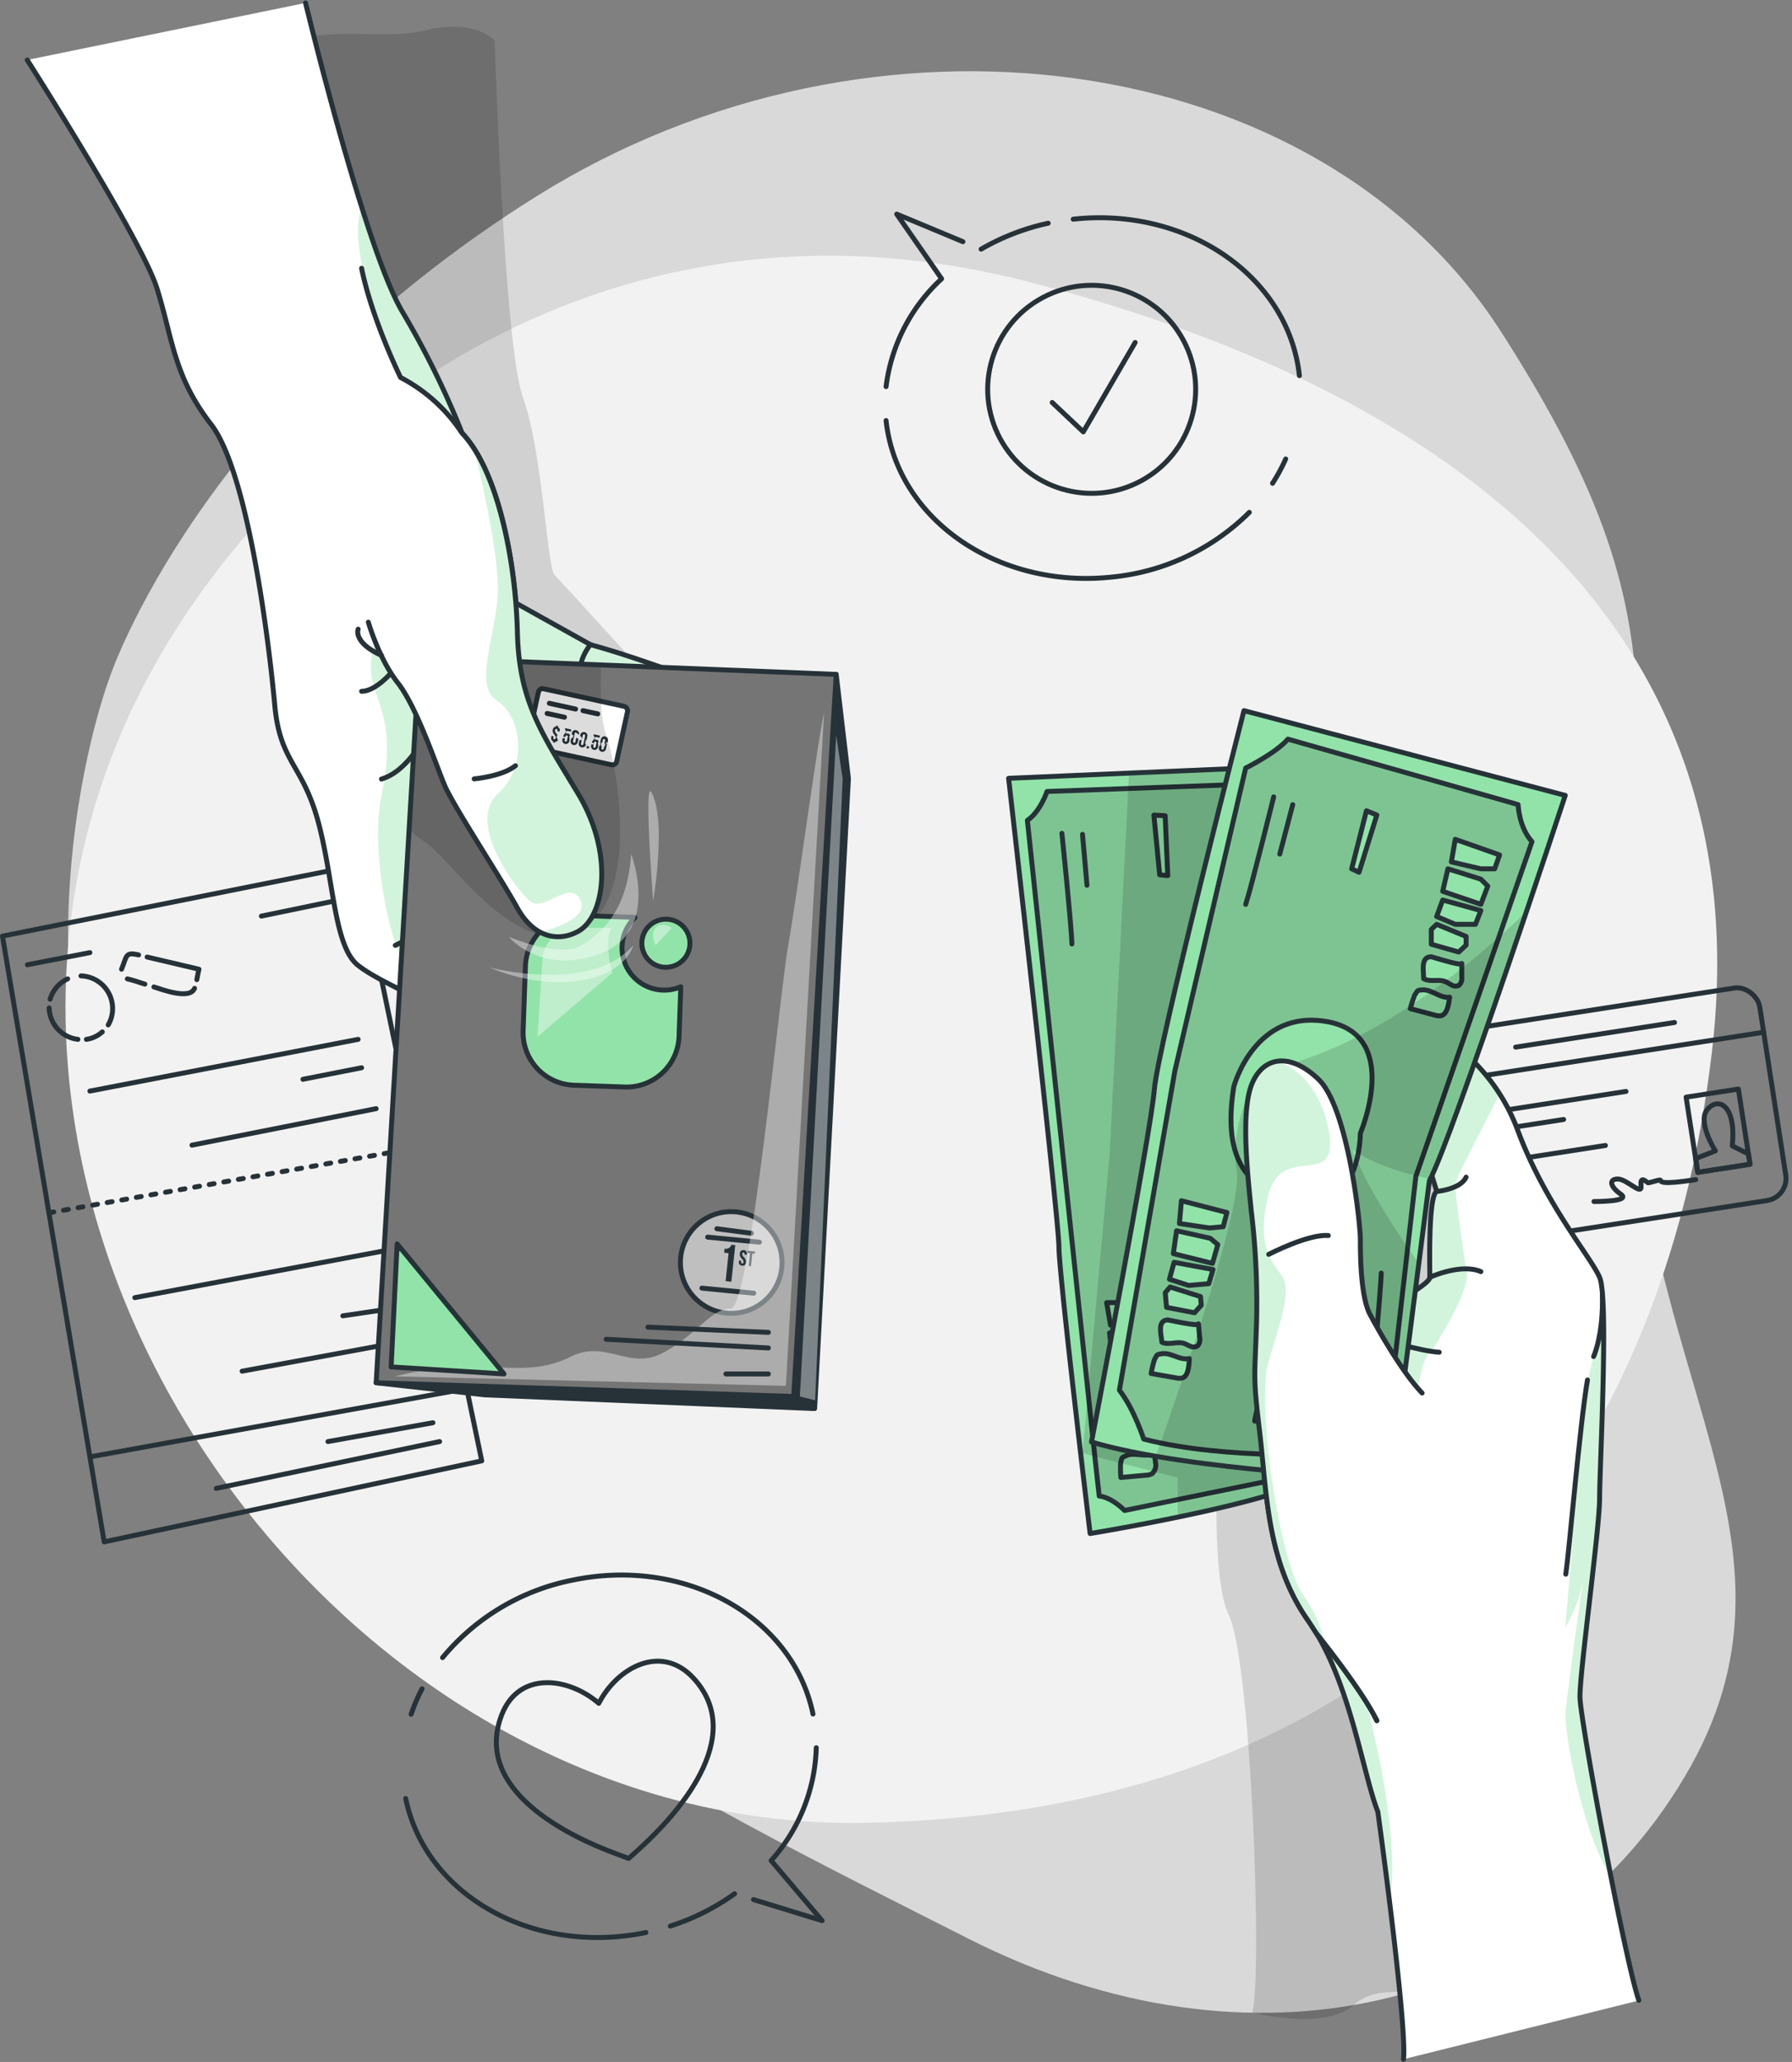 <svg xmlns="http://www.w3.org/2000/svg" xmlns:xlink="http://www.w3.org/1999/xlink" width="363.224" height="417.848" viewBox="0 0 363.224 417.848">
  <rect x="0" y="0" width="363.224" height="417.848" fill="#808080" stroke="none"/>
  <defs>
    <clipPath id="clip-path">
      <path id="Path_20363" data-name="Path 20363" d="M335.781,330.452a2.06,2.06,0,0,1-.435.737c-3.144,2.975-16.564,6.279-28.093,8.66-9.548,1.981-17.763,3.322-17.763,3.322s-6.324-52.553-6.324-58.077-10.2-94.963-10.2-94.963l24.442-1.057,32.427-1.4s.2,2.389.524,6.564C332.5,220.825,339.858,319.963,335.781,330.452Z" transform="translate(-272.97 -187.67)" fill="#92e3a9" stroke="#263238" stroke-linecap="round" stroke-linejoin="round" stroke-width="1"/>
    </clipPath>
    <clipPath id="clip-path-2">
      <path id="Path_20398" data-name="Path 20398" d="M322.788,175l65.121,17.177s-22.888,69.464-27.533,78.079l-7.763,60.555s-41.6-1.83-60.733-7.612c0,0,12.1-63.06,12.745-71.471S322.788,175,322.788,175Z" transform="translate(-291.88 -175)" fill="#92e3a9" stroke="#263238" stroke-linecap="round" stroke-linejoin="round" stroke-width="1"/>
    </clipPath>
    <clipPath id="clip-path-3">
      <path id="Path_20436" data-name="Path 20436" d="M221.879,166.3l-8.615,146.326-84.634-2.78,6.679-112.122,2.078-34.816,36.877,1.483Z" transform="translate(-128.63 -162.91)" fill="#757575" stroke="#263238" stroke-linecap="round" stroke-linejoin="round" stroke-width="1"/>
    </clipPath>
  </defs>
  <g id="Cash" transform="translate(-42.85 -12.936)">
    <g id="freepik--background-simple--inject-99" transform="translate(56.124 27.374)">
      <path id="Path_20324" data-name="Path 20324" d="M66.855,151.66S42.092,215.608,76.891,280s106.474,98.409,163.84,127.5,116.936,14.921,145.242-32.72S375.457,293.128,375.4,225.192s10.17-85.921-26.645-143.315S221.7,11.774,153.451,54.344,66.855,151.66,66.855,151.66Z" transform="translate(-57.797 -29.116)" fill="#fff" opacity="0.7"/>
      <path id="Path_20325" data-name="Path 20325" d="M74.907,155.8C100.5,108.673,164.9,53.66,253.234,76.574s148.022,71.391,138.243,155.731S330.309,386.723,219.617,388.774,18.775,259.137,74.907,155.8Z" transform="translate(-57.732 -33.823)" fill="#f2f2f2"/>
    </g>
    <g id="freepik--Documents--inject-99" transform="translate(43.35 188.252)">
      <rect id="Rectangle_3772" data-name="Rectangle 3772" width="66.364" height="43.574" rx="4.54" transform="translate(289.904 34.367) rotate(-8.8)" fill="none" stroke="#263238" stroke-linecap="round" stroke-linejoin="round" stroke-width="1"/>
      <line id="Line_424" data-name="Line 424" y1="10.152" x2="65.582" transform="translate(291.399 33.866)" fill="none" stroke="#263238" stroke-linecap="round" stroke-linejoin="round" stroke-width="1"/>
      <rect id="Rectangle_3773" data-name="Rectangle 3773" width="10.72" height="15.436" transform="translate(341.261 47.016) rotate(-8.8)" fill="none" stroke="#263238" stroke-linecap="round" stroke-linejoin="round" stroke-width="1"/>
      <path id="Path_20327" data-name="Path 20327" d="M432.121,265.855c2.238-2.664,5.915-.888,5.054,7.381l3.277,1.625.32,2.078-10.587,1.643-.435-2.78,4-1.554S430.016,268.369,432.121,265.855Z" transform="translate(-86.562 -216.34)" fill="none" stroke="#263238" stroke-linecap="round" stroke-linejoin="round" stroke-width="1"/>
      <path id="Path_20328" data-name="Path 20328" d="M406.55,286.425s7.656.062,5.462-1.465-2.522-3.073-.657-3.1,4.992,3.553,4.743,1.368,1.1-.764,1.359-.622,2.469-.746,2.576-.488-.044.977,7.159-.133" transform="translate(-83.967 -218.258)" fill="none" stroke="#263238" stroke-linecap="round" stroke-linejoin="round" stroke-width="1"/>
      <line id="Line_425" data-name="Line 425" y1="4.974" x2="32.116" transform="translate(296.959 45.856)" fill="none" stroke="#263238" stroke-linecap="round" stroke-linejoin="round" stroke-width="1"/>
      <line id="Line_426" data-name="Line 426" y1="2.931" x2="18.918" transform="translate(297.527 51.54)" fill="none" stroke="#263238" stroke-linecap="round" stroke-linejoin="round" stroke-width="1"/>
      <line id="Line_427" data-name="Line 427" y1="4.086" x2="26.387" transform="translate(298.522 56.807)" fill="none" stroke="#263238" stroke-linecap="round" stroke-linejoin="round" stroke-width="1"/>
      <line id="Line_428" data-name="Line 428" y1="4.992" x2="32.205" transform="translate(306.711 31.885)" fill="none" stroke="#263238" stroke-linecap="round" stroke-linejoin="round" stroke-width="1"/>
      <path id="Path_20329" data-name="Path 20329" d="M43.35,224.629l72-14.379L140.5,330.97,63.964,347.383Z" transform="translate(-43.35 -210.25)" fill="none" stroke="#263238" stroke-linecap="round" stroke-linejoin="round" stroke-width="1"/>
      <line id="Line_429" data-name="Line 429" y1="13.829" x2="76.382" transform="translate(17.719 106.083)" fill="none" stroke="#263238" stroke-linecap="round" stroke-linejoin="round" stroke-width="1"/>
      <line id="Line_430" data-name="Line 430" x1="36.477" y2="6.732" transform="translate(48.574 95.816)" fill="none" stroke="#263238" stroke-linecap="round" stroke-linejoin="round" stroke-width="1"/>
      <line id="Line_431" data-name="Line 431" x1="10.658" y2="1.572" transform="translate(68.984 89.758)" fill="none" stroke="#263238" stroke-linecap="round" stroke-linejoin="round" stroke-width="1"/>
      <line id="Line_432" data-name="Line 432" x1="54.445" y2="10.214" transform="translate(26.823 77.43)" fill="none" stroke="#263238" stroke-linecap="round" stroke-linejoin="round" stroke-width="1"/>
      <line id="Line_433" data-name="Line 433" y1="13.154" x2="74.526" transform="translate(9.415 57.305)" fill="none" stroke="#263238" stroke-linecap="round" stroke-linejoin="round" stroke-width="1" stroke-dasharray="1 2"/>
      <line id="Line_434" data-name="Line 434" x1="45.27" y2="9.486" transform="translate(43.334 116.812)" fill="none" stroke="#263238" stroke-linecap="round" stroke-linejoin="round" stroke-width="1"/>
      <line id="Line_435" data-name="Line 435" x1="21.281" y2="3.819" transform="translate(65.973 112.993)" fill="none" stroke="#263238" stroke-linecap="round" stroke-linejoin="round" stroke-width="1"/>
      <line id="Line_436" data-name="Line 436" x1="37.33" y2="7.398" transform="translate(38.413 49.347)" fill="none" stroke="#263238" stroke-linecap="round" stroke-linejoin="round" stroke-width="1"/>
      <line id="Line_437" data-name="Line 437" x1="11.893" y2="2.336" transform="translate(60.902 41.06)" fill="none" stroke="#263238" stroke-linecap="round" stroke-linejoin="round" stroke-width="1"/>
      <line id="Line_438" data-name="Line 438" x1="54.374" y2="10.48" transform="translate(17.719 35.305)" fill="none" stroke="#263238" stroke-linecap="round" stroke-linejoin="round" stroke-width="1"/>
      <line id="Line_439" data-name="Line 439" x1="14.681" y2="3.038" transform="translate(52.473 7.292)" fill="none" stroke="#263238" stroke-linecap="round" stroke-linejoin="round" stroke-width="1"/>
      <line id="Line_440" data-name="Line 440" x1="12.665" y2="2.46" transform="translate(5.054 17.728)" fill="none" stroke="#263238" stroke-linecap="round" stroke-linejoin="round" stroke-width="1"/>
      <path id="Path_20330" data-name="Path 20330" d="M54.23,240.321a6.581,6.581,0,0,1,3.553-4.121" transform="translate(-44.567 -213.152)" fill="none" stroke="#263238" stroke-linecap="round" stroke-linejoin="round" stroke-width="1"/>
      <path id="Path_20331" data-name="Path 20331" d="M59.835,249.2A6.617,6.617,0,0,1,54,242.84" transform="translate(-44.541 -213.895)" fill="none" stroke="#263238" stroke-linecap="round" stroke-linejoin="round" stroke-width="1"/>
      <path id="Path_20332" data-name="Path 20332" d="M65.724,248.3a6.128,6.128,0,0,1-3.224,1.51" transform="translate(-45.492 -214.505)" fill="none" stroke="#263238" stroke-linecap="round" stroke-linejoin="round" stroke-width="1"/>
      <path id="Path_20333" data-name="Path 20333" d="M61.27,235.52a6.626,6.626,0,0,1,5.524,9.93" transform="translate(-45.354 -213.076)" fill="none" stroke="#263238" stroke-linecap="round" stroke-linejoin="round" stroke-width="1"/>
      <path id="Path_20334" data-name="Path 20334" d="M75.4,237.266c-1.181-.373-2.354-.8-3.553-1.066" transform="translate(-46.537 -213.152)" fill="none" stroke="#263238" stroke-linecap="round" stroke-linejoin="round" stroke-width="1"/>
      <path id="Path_20335" data-name="Path 20335" d="M86.151,238.324c-1,2.389-6.617.213-8.251-.284" transform="translate(-47.214 -213.358)" fill="none" stroke="#263238" stroke-linecap="round" stroke-linejoin="round" stroke-width="1"/>
      <path id="Path_20336" data-name="Path 20336" d="M76.37,231.22l10.5,2.469c-.169.7-.3,1.412-.435,2.114" transform="translate(-47.043 -212.595)" fill="none" stroke="#263238" stroke-linecap="round" stroke-linejoin="round" stroke-width="1"/>
      <path id="Path_20337" data-name="Path 20337" d="M70.52,233.609c1.119-2.664.675-3.553,3.464-2.9" transform="translate(-46.388 -212.515)" fill="none" stroke="#263238" stroke-linecap="round" stroke-linejoin="round" stroke-width="1"/>
    </g>
    <g id="freepik--speech-bubble-2--inject-99" transform="translate(125.079 332.107)">
      <path id="Path_20338" data-name="Path 20338" d="M214.75,442.4l13.9,4.263L218.32,434.491a35.722,35.722,0,0,0,9.148-22.861" transform="translate(-144.247 -376.626)" fill="none" stroke="#263238" stroke-linecap="round" stroke-linejoin="round" stroke-width="1"/>
      <path id="Path_20339" data-name="Path 20339" d="M195.76,451.486a46.718,46.718,0,0,0,13.029-6.546" transform="translate(-142.124 -380.351)" fill="none" stroke="#263238" stroke-linecap="round" stroke-linejoin="round" stroke-width="1"/>
      <path id="Path_20340" data-name="Path 20340" d="M135.37,423.21c4.094,19.726,25.89,31.876,48.689,27.151" transform="translate(-135.37 -377.921)" fill="none" stroke="#263238" stroke-linecap="round" stroke-linejoin="round" stroke-width="1"/>
      <path id="Path_20341" data-name="Path 20341" d="M138.83,398.17a35.676,35.676,0,0,0-2.22,5.169" transform="translate(-135.509 -375.121)" fill="none" stroke="#263238" stroke-linecap="round" stroke-linejoin="round" stroke-width="1"/>
      <path id="Path_20342" data-name="Path 20342" d="M218.867,400.384c-4.086-19.726-25.89-31.876-48.68-27.142a45.669,45.669,0,0,0-26.4,15.712" transform="translate(-136.312 -372.218)" fill="none" stroke="#263238" stroke-linecap="round" stroke-linejoin="round" stroke-width="1"/>
      <path id="Path_20343" data-name="Path 20343" d="M196.054,395.352c-6.564-7.15-15.507-2.194-19.229,5.063-6.146-5.329-16.3-6.635-19.726,2.451-5.791,15.3,14.015,24.638,23.181,28.013,1.039.391,1.892.719,2.6.959.577-.488,1.252-1.11,2.069-1.856C192.2,423.436,207.12,407.413,196.054,395.352Z" transform="translate(-137.683 -374.416)" fill="none" stroke="#263238" stroke-linecap="round" stroke-linejoin="round" stroke-width="1"/>
    </g>
    <g id="freepik--speech-bubble-1--inject-99" transform="translate(222.449 56.323)">
      <path id="Path_20344" data-name="Path 20344" d="M260.578,67.3l-13.42-5.587,9.1,13.109A35.7,35.7,0,0,0,245,96.668" transform="translate(-245 -61.71)" fill="none" stroke="#263238" stroke-linecap="round" stroke-linejoin="round" stroke-width="1"/>
      <path id="Path_20345" data-name="Path 20345" d="M280.288,63.79a47.073,47.073,0,0,0-13.6,5.258" transform="translate(-247.426 -61.943)" fill="none" stroke="#263238" stroke-linecap="round" stroke-linejoin="round" stroke-width="1"/>
      <path id="Path_20346" data-name="Path 20346" d="M333.557,94.54c-2.176-20.046-22.7-34.257-45.847-31.708" transform="translate(-249.776 -61.802)" fill="none" stroke="#263238" stroke-linecap="round" stroke-linejoin="round" stroke-width="1"/>
      <path id="Path_20347" data-name="Path 20347" d="M333.2,122.509a35.933,35.933,0,0,0,2.665-4.929" transform="translate(-254.864 -67.958)" fill="none" stroke="#263238" stroke-linecap="round" stroke-linejoin="round" stroke-width="1"/>
      <path id="Path_20348" data-name="Path 20348" d="M245,108.81c2.176,20.028,22.7,34.221,45.847,31.708a45.705,45.705,0,0,0,27.782-13.1" transform="translate(-245 -66.977)" fill="none" stroke="#263238" stroke-linecap="round" stroke-linejoin="round" stroke-width="1"/>
      <circle id="Ellipse_976" data-name="Ellipse 976" cx="21.076" cy="21.076" r="21.076" transform="translate(13.149 26.872) rotate(-28.16)" fill="none" stroke="#263238" stroke-linecap="round" stroke-linejoin="round" stroke-width="1"/>
      <path id="Path_20349" data-name="Path 20349" d="M282.91,103.159l6.306,5.951L299.732,91" transform="translate(-249.24 -64.986)" fill="none" stroke="#263238" stroke-linecap="round" stroke-linejoin="round" stroke-width="1"/>
    </g>
    <g id="freepik--hand-2--inject-99" transform="translate(247.291 156.944)">
      <path id="Path_20350" data-name="Path 20350" d="M321.456,320.043s-3.162,38.262,1.412,47.544,6.866,72.7,4.814,80.672c0,0,14.726,3.713,20.552-1.563s14.788-.2,29.549-5.329S381.9,322.29,381.9,322.29l.453-41.451L358,259.15Z" transform="translate(-278.273 -184.411)" fill="rgba(0,0,0,0.7)" opacity="0.2"/>
      <path id="Path_20351" data-name="Path 20351" d="M335.781,330.452a2.06,2.06,0,0,1-.435.737c-3.144,2.975-16.564,6.279-28.093,8.66-9.548,1.981-17.763,3.322-17.763,3.322s-6.324-52.553-6.324-58.077-10.2-94.963-10.2-94.963l24.442-1.057,32.427-1.4s.2,2.389.524,6.564C332.5,220.825,339.858,319.963,335.781,330.452Z" transform="translate(-272.97 -176.417)" fill="#92e3a9"/>
      <g id="Group_10812" data-name="Group 10812" transform="translate(0 11.253)" clip-path="url(#clip-path)">
        <path id="Path_20352" data-name="Path 20352" d="M336.26,330.891l-28.528,5.835-10.773,2.212c-2.922-2.869-5.151-2.922-5.151-2.922l-.888-8.038-1.394-13.154L277.25,199.1c2.664-1.839,3.979-5.862,3.979-5.862l16.431-.6,28.466-1.039,4.7,3.038C332.983,221.265,340.337,320.4,336.26,330.891Z" transform="translate(-273.449 -188.109)" fill="rgba(0,0,0,0.7)" opacity="0.2"/>
        <path id="Path_20353" data-name="Path 20353" d="M336.26,330.891l-28.528,5.835-10.773,2.212c-2.922-2.869-5.151-2.922-5.151-2.922l-.888-8.038-1.394-13.154L277.25,199.1c2.664-1.839,3.979-5.862,3.979-5.862l16.431-.6,28.466-1.039,4.7,3.038C332.983,221.265,340.337,320.4,336.26,330.891Z" transform="translate(-273.449 -188.109)" fill="none" stroke="#263238" stroke-linecap="round" stroke-linejoin="round" stroke-width="1"/>
        <path id="Path_20354" data-name="Path 20354" d="M295.34,310.068l9.521-.018.009,2.975-2.647.941-6.1.666Z" transform="translate(-275.472 -201.356)" fill="#92e3a9" stroke="#263238" stroke-linecap="round" stroke-linejoin="round" stroke-width="1"/>
        <path id="Path_20355" data-name="Path 20355" d="M296,316.94l7-.24,1.794.853L304.7,321.5l-8.171.089Z" transform="translate(-275.546 -202.1)" fill="#92e3a9" stroke="#263238" stroke-linecap="round" stroke-linejoin="round" stroke-width="1"/>
        <path id="Path_20356" data-name="Path 20356" d="M297.254,324.007l7.994-.577-.089,2.993-3.864,1.368-4.086-.231Z" transform="translate(-275.681 -202.852)" fill="#92e3a9" stroke="#263238" stroke-linecap="round" stroke-linejoin="round" stroke-width="1"/>
        <path id="Path_20357" data-name="Path 20357" d="M297.716,329.76l6.457.329.586,1.652-.941,1.821-5.773.373-.995-2.815Z" transform="translate(-275.663 -203.56)" fill="#92e3a9" stroke="#263238" stroke-linecap="round" stroke-linejoin="round" stroke-width="1"/>
        <path id="Path_20358" data-name="Path 20358" d="M305.253,336.27l.888,2.585a1.936,1.936,0,0,1,0,1.776,1.466,1.466,0,0,1-1.35.48c-.5-.044-.986-.213-1.483-.24-1.5-.062-2.878,1.172-4.352.888-.577-1.6-2.034-3.943-.062-4.663C299.258,336.981,305.467,336.856,305.253,336.27Z" transform="translate(-275.757 -204.288)" fill="#92e3a9" stroke="#263238" stroke-linecap="round" stroke-linejoin="round" stroke-width="1"/>
        <path id="Path_20359" data-name="Path 20359" d="M305.295,344.46a14.585,14.585,0,0,1,.3,1.865,2.38,2.38,0,0,1-.657,2.229,2.664,2.664,0,0,1-1.235.329l-5.134.462a23.553,23.553,0,0,1-.044-2.913c.3-1.155.089-1.057,1.181-1.528C301.44,344.167,303.518,345.339,305.295,344.46Z" transform="translate(-275.825 -205.204)" fill="#92e3a9" stroke="#263238" stroke-linecap="round" stroke-linejoin="round" stroke-width="1"/>
        <path id="Path_20360" data-name="Path 20360" d="M285.13,203s1.936,18.714,2.025,22.417" transform="translate(-274.33 -189.384)" fill="none" stroke="#263238" stroke-linecap="round" stroke-linejoin="round" stroke-width="1"/>
        <line id="Line_441" data-name="Line 441" x2="0.906" y2="10.312" transform="translate(14.975 13.82)" fill="none" stroke="#263238" stroke-linecap="round" stroke-linejoin="round" stroke-width="1"/>
        <path id="Path_20361" data-name="Path 20361" d="M306.12,198.84l1.172,12.088,1.643.16-.533-12.132Z" transform="translate(-276.677 -188.919)" fill="#92e3a9" stroke="#263238" stroke-linecap="round" stroke-linejoin="round" stroke-width="1"/>
        <path id="Path_20362" data-name="Path 20362" d="M337.667,330.452a2.06,2.06,0,0,1-.435.737c-3.144,2.975-16.564,6.279-28.093,8.66v-7.994l-16.778-4.3-2.531-.648,1.137-12.505,4.343-47.783,3.792-74.384.16-3.162,32.463-1.4s.2,2.389.524,6.564C334.389,220.825,341.743,319.963,337.667,330.452Z" transform="translate(-274.855 -187.67)" fill="rgba(0,0,0,0.7)" opacity="0.2"/>
      </g>
      <path id="Path_20364" data-name="Path 20364" d="M335.781,330.452a2.06,2.06,0,0,1-.435.737c-3.144,2.975-16.564,6.279-28.093,8.66-9.548,1.981-17.763,3.322-17.763,3.322s-6.324-52.553-6.324-58.077-10.2-94.963-10.2-94.963l24.442-1.057,32.427-1.4s.2,2.389.524,6.564C332.5,220.825,339.858,319.963,335.781,330.452Z" transform="translate(-272.97 -176.417)" fill="none" stroke="#263238" stroke-linecap="round" stroke-linejoin="round" stroke-width="1"/>
      <path id="Path_20365" data-name="Path 20365" d="M359.035,457.105c.2-1.874-2.744-28.759-2.8-31.681-.142-7.994-2.407-18.483-2.407-18.483-3.162-8.082-5.622-26.707-14.06-38.653s-8.429-26-9.832-37.925-1.057-10.9-.7-21.485a155.8,155.8,0,0,0-1.057-23.812c-.7-7.034-2.1-19.406,0-25.171s7.612-7.105,13.642-1.332,8.491,29.443,8.491,32.365,0,12.052,2.114,15.57c0,0,11.946-6.111,11.946-7.8s-.355-16.6,1.4-17.4l-7.025-22.737,13.323-4.734a34.638,34.638,0,0,1,6.43,7.727,41.691,41.691,0,0,1,3.757,7.541c5.622,14.912,14.655,25.313,16.52,29.6s0,38.36,0,44.693-4.086,35.527-3.979,40.438c.08,3.553,2.478,16.769,4.867,26.9.888,3.908,6.279,32.223,7.105,34.47Z" transform="translate(-279.02 -183.816)" fill="#fff"/>
      <path id="Path_20366" data-name="Path 20366" d="M369.551,279.8c-.089,1.91,2.194,17.133,2.194,17.133,1.581,3.792-7.052,16.724-7.052,16.724-1.865,1.048-2.665,7.549-2.665,7.549-5.844-1.3-19.229-14.752-19.229-14.752s-1.581,5.516-3.357,19.167,9.486,46.078,14.282,68.469,2.514,31.308,2.514,31.308c-.142-7.994-2.407-18.483-2.407-18.483-3.162-8.082-5.622-26.707-14.06-38.653s-8.429-25.97-9.832-37.9-1.057-10.9-.7-21.485a155.8,155.8,0,0,0-1.057-23.812c-.7-7.034-2.1-19.406,0-25.171s7.612-7.105,13.642-1.332,8.491,29.443,8.491,32.365,0,12.052,2.114,15.57c0,0,11.946-6.111,11.946-7.8s-.355-16.6,1.4-17.4l-7.025-22.737,13.323-4.734a34.638,34.638,0,0,1,6.43,7.727C374.2,270.172,369.64,278.61,369.551,279.8Z" transform="translate(-279.02 -183.816)" fill="#92e3a9" opacity="0.4"/>
      <path id="Path_20367" data-name="Path 20367" d="M400.107,391.829c.586-5.329,2.336-17.994,3.446-25.9a27.808,27.808,0,0,1-3.553,9.3s3.784-45.3,4.157-48.059,4.192-15.179,2.789-22.87c1.865,4.281,0,38.36,0,44.693s-4.086,35.527-3.979,40.438c.08,3.553,3.89,26.192,6.279,36.326C404.112,418.3,399.52,397.185,400.107,391.829Z" transform="translate(-287.176 -189.46)" fill="#92e3a9" opacity="0.4"/>
      <path id="Path_20368" data-name="Path 20368" d="M406.76,445.154c-2.807-8.082-11.822-56.488-11.928-61.372s3.979-34.115,3.979-40.438,1.865-40.412,0-44.693-10.9-14.69-16.52-29.6A38.777,38.777,0,0,0,372.1,253.78l-13.323,4.734,7.025,22.737c-1.776.8-1.4,15.712-1.4,17.4s-11.946,7.8-11.946,7.8c-2.114-3.553-2.114-12.648-2.114-15.57s-2.46-26.6-8.491-32.365-11.546-4.441-13.642,1.332-.7,18.136,0,25.171a155.794,155.794,0,0,1,1.057,23.838c-.355,10.587-.711,9.539.7,21.485s1.4,26,9.832,37.943,10.9,30.571,14.06,38.653c0,0,5.969,43.138,5.2,50.164" transform="translate(-279.024 -183.81)" fill="none" stroke="#263238" stroke-linecap="round" stroke-linejoin="round" stroke-width="1"/>
      <path id="Path_20369" data-name="Path 20369" d="M355.62,313.08s2.1,9.832,6.848,14.752" transform="translate(-282.213 -190.442)" fill="none" stroke="#263238" stroke-linecap="round" stroke-linejoin="round" stroke-width="1"/>
      <path id="Path_20370" data-name="Path 20370" d="M357.06,318.13s8.882,2.718,12.594,2.887" transform="translate(-282.374 -191.006)" fill="none" stroke="#263238" stroke-linecap="round" stroke-linejoin="round" stroke-width="1"/>
      <path id="Path_20371" data-name="Path 20371" d="M369.07,304.083s6.324-2.922,10.365-1.164" transform="translate(-283.717 -189.242)" fill="none" stroke="#263238" stroke-linecap="round" stroke-linejoin="round" stroke-width="1"/>
      <path id="Path_20372" data-name="Path 20372" d="M370.65,284.343s4.92-.453,5.968-2.913" transform="translate(-283.894 -186.902)" fill="none" stroke="#263238" stroke-linecap="round" stroke-linejoin="round" stroke-width="1"/>
      <path id="Path_20373" data-name="Path 20373" d="M343.2,385.52s9.45,11.733,12.257,17.7" transform="translate(-280.824 -198.543)" fill="none" stroke="#263238" stroke-linecap="round" stroke-linejoin="round" stroke-width="1"/>
      <path id="Path_20374" data-name="Path 20374" d="M404.516,327.71c-1.581,9.317-3.695,34.79-4.4,39.355" transform="translate(-287.189 -192.078)" fill="none" stroke="#263238" stroke-linecap="round" stroke-linejoin="round" stroke-width="1"/>
      <path id="Path_20375" data-name="Path 20375" d="M408.246,307.93c.266,8.438-1.776,12.825-1.776,12.825" transform="translate(-287.9 -189.866)" fill="none" stroke="#263238" stroke-linecap="round" stroke-linejoin="round" stroke-width="1"/>
      <path id="Path_20376" data-name="Path 20376" d="M322.788,175l65.121,17.177s-22.888,69.464-27.533,78.079l-7.763,60.555s-41.6-1.83-60.733-7.612c0,0,12.1-63.06,12.745-71.471S322.788,175,322.788,175Z" transform="translate(-275.085 -175)" fill="#92e3a9"/>
      <g id="Group_10813" data-name="Group 10813" transform="translate(16.795)" clip-path="url(#clip-path-2)">
        <path id="Path_20377" data-name="Path 20377" d="M309.494,248.725l14.353-61.364s6.173-3.064,8.562-5.862l46.655,13.269s.142,4.574,2.815,7.505l-23.545,67.847-5.711,50.013s-7.594.6-8.322,6.217c0,0-24.62,1.332-41.131-3.02,0,0-1.945-6.066-4.92-9.9Z" transform="translate(-292.592 -175.727)" fill="rgba(0,0,0,0.7)" opacity="0.2"/>
        <path id="Path_20378" data-name="Path 20378" d="M309.494,248.725l14.353-61.364s6.173-3.064,8.562-5.862l46.655,13.269s.142,4.574,2.815,7.505l-23.545,67.847-5.711,50.013s-7.594.6-8.322,6.217c0,0-24.62,1.332-41.131-3.02,0,0-1.945-6.066-4.92-9.9Z" transform="translate(-292.592 -175.727)" fill="none" stroke="#263238" stroke-linecap="round" stroke-linejoin="round" stroke-width="1"/>
        <path id="Path_20379" data-name="Path 20379" d="M324.288,259.085s4.237-15.987,19.158-13.118,6.492,22.568,6.492,22.568.089,15.9-12.017,13.7C327.423,280.339,321.827,274.574,324.288,259.085Z" transform="translate(-295.44 -182.898)" fill="#92e3a9" stroke="#263238" stroke-linecap="round" stroke-linejoin="round" stroke-width="1"/>
        <path id="Path_20380" data-name="Path 20380" d="M332.745,194.67s-4.512,18.27-5.675,21.787" transform="translate(-295.815 -177.2)" fill="none" stroke="#263238" stroke-linecap="round" stroke-linejoin="round" stroke-width="1"/>
        <line id="Line_442" data-name="Line 442" x1="2.629" y2="10.019" transform="translate(38.165 19.051)" fill="none" stroke="#263238" stroke-linecap="round" stroke-linejoin="round" stroke-width="1"/>
        <path id="Path_20381" data-name="Path 20381" d="M374.8,204.36l8.979,3.162-.986,2.815h-2.807l-5.977-1.4Z" transform="translate(-301.065 -178.283)" fill="#92e3a9" stroke="#263238" stroke-linecap="round" stroke-linejoin="round" stroke-width="1"/>
        <path id="Path_20382" data-name="Path 20382" d="M373.087,211.09l6.679,2.1,1.4,1.4-1.4,3.695-7.736-2.638Z" transform="translate(-300.843 -179.036)" fill="#92e3a9" stroke="#263238" stroke-linecap="round" stroke-linejoin="round" stroke-width="1"/>
        <path id="Path_20383" data-name="Path 20383" d="M371.876,218.21l7.736,2.132-1.092,2.789h-4.094l-3.775-1.581Z" transform="translate(-300.689 -179.832)" fill="#92e3a9" stroke="#263238" stroke-linecap="round" stroke-linejoin="round" stroke-width="1"/>
        <path id="Path_20384" data-name="Path 20384" d="M370.514,223.75l5.968,2.46v1.75l-1.492,1.412-5.56-1.581V224.8Z" transform="translate(-300.553 -180.452)" fill="#92e3a9" stroke="#263238" stroke-linecap="round" stroke-linejoin="round" stroke-width="1"/>
        <path id="Path_20385" data-name="Path 20385" d="M375.4,232.509v2.736a1.954,1.954,0,0,1-.542,1.67,1.5,1.5,0,0,1-1.439,0c-.453-.213-.888-.533-1.314-.719-1.394-.56-3.109.142-4.441-.6,0-1.7-.6-4.388,1.5-4.441C369.508,231.177,375.4,233.131,375.4,232.509Z" transform="translate(-300.346 -181.279)" fill="#92e3a9" stroke="#263238" stroke-linecap="round" stroke-linejoin="round" stroke-width="1"/>
        <path id="Path_20386" data-name="Path 20386" d="M372.607,240.2a12.9,12.9,0,0,1-.337,1.856c-.2.79-.577,1.67-1.368,1.883a2.594,2.594,0,0,1-1.27-.107l-4.991-1.315a24.428,24.428,0,0,1,.888-2.753c.675-.986.444-.968,1.625-1.048C369.072,238.64,370.635,240.443,372.607,240.2Z" transform="translate(-300.017 -182.126)" fill="#92e3a9" stroke="#263238" stroke-linecap="round" stroke-linejoin="round" stroke-width="1"/>
        <path id="Path_20387" data-name="Path 20387" d="M354.253,197.84l-2.993,11.768,1.492.7,3.606-11.6Z" transform="translate(-298.521 -177.554)" fill="#92e3a9" stroke="#263238" stroke-linecap="round" stroke-linejoin="round" stroke-width="1"/>
        <path id="Path_20388" data-name="Path 20388" d="M312.35,286.82l9.219,2.389-.746,2.878-2.8.249-6.075-.9Z" transform="translate(-294.124 -187.505)" fill="#92e3a9" stroke="#263238" stroke-linecap="round" stroke-linejoin="round" stroke-width="1"/>
        <path id="Path_20389" data-name="Path 20389" d="M311.217,293.67l6.83,1.528,1.528,1.279-1.084,3.8-7.931-1.972Z" transform="translate(-293.969 -188.271)" fill="#92e3a9" stroke="#263238" stroke-linecap="round" stroke-linejoin="round" stroke-width="1"/>
        <path id="Path_20390" data-name="Path 20390" d="M310.611,300.87l7.887,1.457-.853,2.869-4.077.355-3.9-1.252Z" transform="translate(-293.869 -189.076)" fill="#92e3a9" stroke="#263238" stroke-linecap="round" stroke-linejoin="round" stroke-width="1"/>
        <path id="Path_20391" data-name="Path 20391" d="M309.7,306.5l6.164,1.945.151,1.75-1.368,1.528-5.675-1.1-.258-2.975Z" transform="translate(-293.762 -189.706)" fill="#92e3a9" stroke="#263238" stroke-linecap="round" stroke-linejoin="round" stroke-width="1"/>
        <path id="Path_20392" data-name="Path 20392" d="M315.321,314.81l.24,2.727a1.945,1.945,0,0,1-.4,1.714,1.483,1.483,0,0,1-1.43.115c-.471-.169-.888-.453-1.377-.6-1.43-.444-3.082.4-4.441-.231-.16-1.688-.968-4.316,1.11-4.521C309.344,314,315.374,315.432,315.321,314.81Z" transform="translate(-293.641 -190.547)" fill="#92e3a9" stroke="#263238" stroke-linecap="round" stroke-linejoin="round" stroke-width="1"/>
        <path id="Path_20393" data-name="Path 20393" d="M313.226,322.7a13.381,13.381,0,0,1-.178,1.927c-.133.8-.435,1.714-1.2,1.99a2.592,2.592,0,0,1-1.279,0l-5.08-.888a24.12,24.12,0,0,1,.684-2.824c.586-1.039.355-1,1.528-1.181C309.567,321.451,311.272,323.112,313.226,322.7Z" transform="translate(-293.402 -191.405)" fill="#92e3a9" stroke="#263238" stroke-linecap="round" stroke-linejoin="round" stroke-width="1"/>
        <path id="Path_20394" data-name="Path 20394" d="M355.62,329.273s2.114-23.572,2.114-25.943" transform="translate(-299.008 -189.351)" fill="none" stroke="#263238" stroke-linecap="round" stroke-linejoin="round" stroke-width="1"/>
        <path id="Path_20395" data-name="Path 20395" d="M350.87,329.538s.888-12.257,1.048-14.388" transform="translate(-298.477 -190.673)" fill="none" stroke="#263238" stroke-linecap="round" stroke-linejoin="round" stroke-width="1"/>
        <path id="Path_20396" data-name="Path 20396" d="M331.961,321.38l-2.851,13.953h2.851l2.069-13.953Z" transform="translate(-296.043 -191.37)" fill="#92e3a9" stroke="#263238" stroke-linecap="round" stroke-linejoin="round" stroke-width="1"/>
        <path id="Path_20397" data-name="Path 20397" d="M362.167,275.037c-6.164-1.288-11.662-3.18-15.729-5.906,0,0,2.949,8.473,13.4,22.915l-5.622,43.893s-27.151-1.19-47.668-4.7c6.306-17.763,17.763-51.425,16.4-58.1-1.839-9.157,4.654-19.966,4.654-19.966,20.526-3.695,40.429-19.211,54.089-32.329C374.744,241.411,365.249,268.944,362.167,275.037Z" transform="translate(-293.521 -180.127)" fill="rgba(0,0,0,0.7)" opacity="0.2"/>
      </g>
      <path id="Path_20399" data-name="Path 20399" d="M322.788,175l65.121,17.177s-22.888,69.464-27.533,78.079l-7.763,60.555s-41.6-1.83-60.733-7.612c0,0,12.1-63.06,12.745-71.471S322.788,175,322.788,175Z" transform="translate(-275.085 -175)" fill="none" stroke="#263238" stroke-linecap="round" stroke-linejoin="round" stroke-width="1"/>
      <path id="Path_20400" data-name="Path 20400" d="M362.827,322.225l-9.175,66.4c-2.043-4.343-7.612-11.75-10.489-15.454-1.066-1.386-1.776-2.247-1.776-2.247l-1.625-2.5c-8.429-11.946-8.429-26-9.832-37.943s-1.057-10.9-.7-21.485A155.786,155.786,0,0,0,328.18,285.2c-.7-7.034-2.1-19.406,0-25.171,1.03-2.824,2.887-4.583,5.214-4.956s5.329.693,8.429,3.624c6.031,5.764,8.491,29.443,8.491,32.365s0,12.052,2.114,15.57C352.427,306.585,358.094,317.3,362.827,322.225Z" transform="translate(-279.02 -183.946)" fill="#fff"/>
      <path id="Path_20401" data-name="Path 20401" d="M339.069,363.694a26.048,26.048,0,0,1,4.094,9.486c-1.066-1.386-1.776-2.247-1.776-2.247l-1.625-2.5c-8.429-11.946-8.429-26-9.832-37.943s-1.057-10.9-.7-21.485a155.793,155.793,0,0,0-1.048-23.794c-.7-7.034-2.1-19.406,0-25.171,1.03-2.824,2.887-4.583,5.214-4.956,4.441,1.261,8.882,5.782,10.427,13.518,2.664,12.985-9.352,2.5-12.132,13.5s1.261,13.971,2.922,16.742-.462,8.882-2.922,17.088S333.8,356.953,339.069,363.694Z" transform="translate(-279.02 -183.955)" fill="#92e3a9" opacity="0.4"/>
      <path id="Path_20402" data-name="Path 20402" d="M362.828,322.217c-4.743-4.92-10.4-15.641-10.4-15.641-2.114-3.553-2.114-12.647-2.114-15.57s-2.46-26.6-8.491-32.365-11.546-4.441-13.642,1.332-.7,18.136,0,25.171a155.794,155.794,0,0,1,1.057,23.838c-.355,10.587-.711,9.539.7,21.485s1.4,26,9.832,37.943l1.625,2.5s9.45,11.733,12.257,17.7" transform="translate(-279.02 -183.938)" fill="none" stroke="#263238" stroke-linecap="round" stroke-linejoin="round" stroke-width="1"/>
      <path id="Path_20403" data-name="Path 20403" d="M332.32,298.568s8.056-4.166,12.088-3.81" transform="translate(-279.607 -188.39)" fill="none" stroke="#263238" stroke-linecap="round" stroke-linejoin="round" stroke-width="1"/>
    </g>
    <g id="freepik--hand-1--inject-99" transform="translate(48.368 13.54)">
      <path id="Path_20404" data-name="Path 20404" d="M183.306,153.828s-20.375-22.435-21.778-23.812-2.46-25.3-6.333-35.838-5.746-72.386-5.746-72.386-3.686-4.565-14.077-2.1-20.579-2.114-32.169,4.565,10.889,102.21,10.889,102.21l22.817,72.714Z" transform="translate(-54.69 -14.146)" fill="rgba(0,0,0,0.7)" opacity="0.2"/>
      <path id="Path_20405" data-name="Path 20405" d="M191.613,153.391s-9.13,58.326-18.652,66.053c-5.5,4.441-14.069,6.484-21.671,6.217-5.507-.2-10.516-1.581-13.465-4.094-7.025-5.977-16.875-9.139-21.778-13S111.127,191,107.965,179.4s-7.736-11.946-8.784-23.536-5.276-47.073-12.914-56.923S78.452,81.369,75.29,71.351,49,25.086,49,25.086L105.381,13.54s5.542,22.941,11.475,41.655c2.815,8.882,5.72,16.822,8.153,20.89a174.775,174.775,0,0,1,12.106,24.593c6.377,6.679,9.868,21.476,10.924,34.434h0l15.1,8.42C174.747,146.7,191.613,153.391,191.613,153.391Z" transform="translate(-49 -13.54)" fill="#fff"/>
      <path id="Path_20406" data-name="Path 20406" d="M200.055,158.638s-9.13,58.326-18.652,66.053c-5.5,4.441-14.069,6.484-21.671,6.217-18.03-4.441-22.879-14.495-25.322-16.928-3.251-3.242-7.523-22.995-5.178-34.488s.657-15.747-1.279-21.36C123.664,145.7,136.747,139,138.1,134.293s.888-31.033-5-39.595c-3.126-4.556-11.182-28.039-7.789-34.239,2.815,8.882,5.72,16.822,8.153,20.89a174.773,174.773,0,0,1,12.106,24.593c6.377,6.679,9.868,21.476,10.924,34.434h0l15.1,8.42C183.189,151.95,200.055,158.638,200.055,158.638Z" transform="translate(-57.442 -18.787)" fill="#92e3a9" opacity="0.4"/>
      <path id="Path_20407" data-name="Path 20407" d="M131.3,166.38s-3.18,3.739-5.986,3.739" transform="translate(-57.534 -30.632)" fill="none" stroke="#263238" stroke-linecap="round" stroke-linejoin="round" stroke-width="1"/>
      <path id="Path_20408" data-name="Path 20408" d="M138.722,180.61s-3.419,7.265-8.882,8.882" transform="translate(-58.04 -32.224)" fill="none" stroke="#263238" stroke-linecap="round" stroke-linejoin="round" stroke-width="1"/>
      <path id="Path_20409" data-name="Path 20409" d="M133,227.422s7.736-3.34,8.962-8.962" transform="translate(-58.394 -36.457)" fill="none" stroke="#263238" stroke-linecap="round" stroke-linejoin="round" stroke-width="1"/>
      <path id="Path_20410" data-name="Path 20410" d="M177.286,159.91s-1.936,2.46-1.936,4.441" transform="translate(-63.13 -29.909)" fill="none" stroke="#263238" stroke-linecap="round" stroke-linejoin="round" stroke-width="1"/>
      <path id="Path_20411" data-name="Path 20411" d="M105.416,13.54s12.061,49.888,19.629,62.58a174.774,174.774,0,0,1,12.106,24.593c6.377,6.679,9.868,21.485,10.924,34.443h0l15.1,8.42c11.591,3.162,28.421,9.841,28.421,9.841s-9.13,58.326-18.652,66.053-28.022,8.047-35.127,2.078-16.875-9.139-21.778-13-4.92-17.568-8.082-29.167-7.736-11.946-8.784-23.536S93.9,108.769,86.259,98.92,78.443,81.352,75.281,71.333,49,25.086,49,25.086" transform="translate(-49 -13.54)" fill="none" stroke="#263238" stroke-linecap="round" stroke-linejoin="round" stroke-width="1"/>
      <path id="Path_20412" data-name="Path 20412" d="M221.879,166.74,128.63,310.277l22.009,2.451,66.87,2.78,6.848-127.674Z" transform="translate(-57.905 -30.673)" fill="#263238" stroke="#263238" stroke-linecap="round" stroke-linejoin="round" stroke-width="1"/>
      <path id="Path_20413" data-name="Path 20413" d="M221.879,166.3l-8.615,146.326-84.634-2.78,6.679-112.122,2.078-34.816,36.877,1.483Z" transform="translate(-57.905 -30.244)" fill="#757575"/>
      <g id="Group_10814" data-name="Group 10814" transform="translate(70.725 132.666)" clip-path="url(#clip-path-3)">
        <circle id="Ellipse_977" data-name="Ellipse 977" cx="10.303" cy="10.303" r="10.303" transform="translate(61.666 112.264)" fill="#bfbfbf" stroke="#263238" stroke-miterlimit="10" stroke-width="1"/>
        <line id="Line_443" data-name="Line 443" x2="6.981" y2="0.915" transform="translate(69.064 115.728)" fill="none" stroke="#263238" stroke-linecap="round" stroke-linejoin="round" stroke-width="1"/>
        <line id="Line_444" data-name="Line 444" x2="10.489" y2="1.021" transform="translate(67.19 117.425)" fill="none" stroke="#263238" stroke-linecap="round" stroke-linejoin="round" stroke-width="1"/>
        <line id="Line_445" data-name="Line 445" x2="10.498" y2="1.021" transform="translate(66.026 127.763)" fill="none" stroke="#263238" stroke-linecap="round" stroke-linejoin="round" stroke-width="1"/>
        <path id="Path_20414" data-name="Path 20414" d="M208.131,297.65a1.155,1.155,0,0,0,1.386-.79l.782.08-.79,7.416-1.163-.124.6-5.658-.888-.1Z" transform="translate(-137.513 -177.89)" fill="#263238"/>
        <path id="Path_20415" data-name="Path 20415" d="M212.387,298.1c.462,0,.675.346.622.835v.089l-.453-.044v-.08c0-.213-.053-.311-.2-.329s-.249.062-.266.275.053.4.338.7a1.19,1.19,0,0,1,.417,1c-.053.488-.32.737-.79.684a.671.671,0,0,1-.631-.835v-.187l.444.044v.222c0,.213.062.3.213.32s.258-.053.275-.266-.053-.4-.338-.7a1.19,1.19,0,0,1-.417-1C211.659,298.293,211.934,298.009,212.387,298.1Z" transform="translate(-137.888 -178.027)" fill="#263238"/>
        <path id="Path_20416" data-name="Path 20416" d="M213.444,298.24l1.474.151-.053.435-.5-.053-.275,2.593-.471-.044.275-2.6-.5-.053Z" transform="translate(-138.11 -178.044)" fill="#263238"/>
        <rect id="Rectangle_3774" data-name="Rectangle 3774" width="18.492" height="12.123" rx="0.89" transform="translate(33.073 6.115) rotate(12.31)" fill="#fff" stroke="#263238" stroke-linecap="round" stroke-linejoin="round" stroke-width="1"/>
        <path id="Path_20417" data-name="Path 20417" d="M169.838,181.083l-.062-.062a.262.262,0,0,0-.044-.151.408.408,0,0,1-.1-.142.124.124,0,0,1,0-.053s.044,0,.071-.062a.169.169,0,0,0,.08-.124.1.1,0,0,1,0-.044h.053a.7.7,0,0,0-.213-.426c-.258-.32-.311-.48-.258-.693s.142-.275.293-.249.213.133.169.346v.124l.444.1v-.1a.657.657,0,0,0-.346-.835l.053-.213-.382-.089-.044.222c-.346,0-.568.222-.657.622a1.066,1.066,0,0,0,.329.986c.258.311.311.488.258.693s-.151.275-.3.24-.222-.133-.178-.338l.053-.24-.444-.1v.2a.666.666,0,0,0,.346.888v.213l.382.089.044-.222h.231a.507.507,0,0,0,.187-.115.711.711,0,0,0,.133-.187C169.838,181.137,169.838,181.11,169.838,181.083Z" transform="translate(-133.095 -164.643)" fill="#263238"/>
        <path id="Path_20418" data-name="Path 20418" d="M172.567,181.007a.533.533,0,0,0-.053-.2.222.222,0,0,1,0-.107.142.142,0,0,1,.062-.062c.24-.213-.053-.5-.284-.551a.48.48,0,0,0-.453.124l.187-.693.817.178.089-.426L171.705,179a.739.739,0,0,0-.053.187c0,.062.08.08.08.151v.1a.222.222,0,0,0,.1.124c.044,0,.089.08.08.133a.08.08,0,0,1,0,.053.409.409,0,0,1-.169.2.151.151,0,0,0-.089.053v.053c0,.062-.071.1-.124.133a1.55,1.55,0,0,0-.24.515l.444.1v-.089c.044-.213.16-.266.3-.24s.231.133.178.346l-.142.657a.223.223,0,0,1-.3.231c-.151-.036-.222-.124-.178-.338l.062-.275-.444-.1-.053.249a.719.719,0,1,0,1.394.3,1.856,1.856,0,0,0,.018-.533Z" transform="translate(-133.381 -164.709)" fill="#263238"/>
        <path id="Path_20419" data-name="Path 20419" d="M179.1,182.407a.764.764,0,0,0-.053-.2.222.222,0,0,1,0-.107.142.142,0,0,1,.062-.062c.231-.213-.062-.5-.284-.551a.48.48,0,0,0-.453.124l.187-.693.817.178.089-.426-1.226-.266a.5.5,0,0,0-.053.187c0,.062.071.08.08.151a.333.333,0,0,1,0,.1.222.222,0,0,0,.1.124c.044,0,.089.08.08.133s0,0,0,.053a.382.382,0,0,1-.178.2.16.16,0,0,0-.08.053v.053c0,.053-.062.1-.115.133a1.55,1.55,0,0,0-.24.515l.444.1v-.089c.044-.213.16-.266.3-.24s.222.133.178.346l-.142.657a.223.223,0,0,1-.3.231c-.151-.036-.222-.124-.178-.337l.062-.275-.444-.1-.053.249a.711.711,0,1,0,1.386.3A1.607,1.607,0,0,0,179.1,182.407Z" transform="translate(-134.114 -164.866)" fill="#263238"/>
        <path id="Path_20420" data-name="Path 20420" d="M173.791,180.177c.044-.213.16-.275.3-.24a.2.2,0,0,1,.169.187h.151a.186.186,0,0,0,.089.124c.053.044.124.071.187.115a.693.693,0,0,0-.533-.888.675.675,0,0,0-.888.6,1.145,1.145,0,0,0,0,.169c0,.142,0,.1.142.151s.187.124.062.169h.08v.089c0,.027,0,.044-.044.08a.106.106,0,0,1,0,.071h0s-.071.115-.089.133a.3.3,0,0,1-.107.107c-.115.071-.169,0-.2.178s-.044.2-.062.284a.728.728,0,1,0,1.412.311l.142-.622h-.053a2.018,2.018,0,0,1-.3-.169l-.08-.071-.178.8a.227.227,0,0,1-.3.24c-.142-.036-.222-.133-.178-.346l.258-1.208a.346.346,0,0,1,.053-.213Z" transform="translate(-133.592 -164.759)" fill="#263238"/>
        <path id="Path_20421" data-name="Path 20421" d="M176.183,181.693h.044v-.151h.2l.151-.684a.728.728,0,1,0-1.412-.311v.124c.062.053.1.142.16.187s.16,0,.133.151-.053.124,0,.169.062,0,.071.062a.08.08,0,0,1,0,.1s-.062,0-.071.08,0,.133-.053.151-.169-.107-.266-.1a.2.2,0,0,0-.142.151,2.848,2.848,0,0,0-.1.462.675.675,0,0,0,.542.888.711.711,0,0,0,.6-.107.888.888,0,0,0,.2-.24.249.249,0,0,0,0-.329h-.044l-.062-.213h0l.062-.053c.062-.053,0-.169.089-.231S176.165,181.711,176.183,181.693Zm-.373.6c-.044.213-.16.275-.311.24s-.222-.133-.178-.346l.355-1.6c.044-.213.151-.275.3-.24s.222.133.178.346Z" transform="translate(-133.8 -164.809)" fill="#263238"/>
        <path id="Path_20422" data-name="Path 20422" d="M177.171,183.148l-.1.453-.453-.1.1-.453Z" transform="translate(-133.997 -165.162)" fill="#263238"/>
        <path id="Path_20423" data-name="Path 20423" d="M181.2,182.113c.053,0,.053-.2.071-.275a.728.728,0,1,0-1.412-.311l-.133.6c.115.107,0,.275.053.4s0,0,0,.053-.133.08-.133.151h0s-.071.107-.115.16a.266.266,0,0,0-.044.142.728.728,0,1,0,1.412.311l.107-.488c0-.124.16-.453,0-.551s-.071,0-.089-.062a.142.142,0,0,1,0-.133C181.021,182.016,181.1,182.167,181.2,182.113Zm-.542.782c0,.053-.089.071-.133.142a.959.959,0,0,0-.062.275c-.044.213-.16.266-.3.24s-.231-.133-.178-.346c0-.062.08-.24.062-.293s-.089,0-.124-.107a.515.515,0,0,1,0-.284.15.15,0,0,0,0-.062s-.044-.08,0-.115h0v-.2h0c.284.107.275-.329.32-.506s.16-.275.3-.24.222.133.178.338a2.141,2.141,0,0,0-.107.56.169.169,0,0,1,.142.151.382.382,0,0,0,0,.142v.115c0,.036-.053,0-.089,0a.16.16,0,0,0-.1.115Z" transform="translate(-134.313 -164.918)" fill="#263238"/>
        <path id="Path_20424" data-name="Path 20424" d="M175.83,175l3,.657" transform="translate(-133.908 -164.262)" fill="none" stroke="#263238" stroke-linecap="round" stroke-linejoin="round" stroke-width="1"/>
        <path id="Path_20425" data-name="Path 20425" d="M168.15,173.32l5.329,1.172" transform="translate(-133.05 -164.074)" fill="none" stroke="#263238" stroke-linecap="round" stroke-linejoin="round" stroke-width="1"/>
        <line id="Line_446" data-name="Line 446" x2="3.517" y2="0.764" transform="translate(34.656 11.306)" fill="none" stroke="#263238" stroke-linecap="round" stroke-linejoin="round" stroke-width="1"/>
        <path id="Path_20426" data-name="Path 20426" d="M133,309.958a59.036,59.036,0,0,1,14.291-1.918c8.669-.213,14.211,1.43,21.316-2.087s11.715,2.815,18.509-.7,9.947-9.148,13.873-9.024,9.77-62.785,11.653-73.611,5.889-41.007,7.265-47.135l-7.736,136.4Z" transform="translate(-129.119 -164.316)" fill="#fff" opacity="0.4"/>
        <path id="Path_20427" data-name="Path 20427" d="M133.267,296.67l21.662,26.352L132.05,321.6Z" transform="translate(-129.012 -177.869)" fill="#92e3a9" stroke="#263238" stroke-linecap="round" stroke-linejoin="round" stroke-width="1"/>
        <path id="Path_20428" data-name="Path 20428" d="M194.125,236.18l-.346,10.027a10.658,10.658,0,0,1-11.022,10.285l-10.3-.364a10.658,10.658,0,0,1-10.285-11.067l.462-13.056a10.658,10.658,0,0,1,11.022-10.276l10.3.355a4.444,4.444,0,0,1,.888.062,8.553,8.553,0,0,0,9.281,14.033Z" transform="translate(-132.38 -169.487)" fill="#92e3a9" stroke="#263238" stroke-linecap="round" stroke-linejoin="round" stroke-width="1"/>
        <path id="Path_20429" data-name="Path 20429" d="M199.012,227.616a4.876,4.876,0,1,1-4.707-5.036,4.876,4.876,0,0,1,4.707,5.036Z" transform="translate(-135.411 -169.583)" fill="#92e3a9" stroke="#263238" stroke-linecap="round" stroke-linejoin="round" stroke-width="1"/>
        <path id="Path_20430" data-name="Path 20430" d="M165.47,246.62l15.143-12.949s-1.918-6.937,0-9.13h-7.274a6.874,6.874,0,0,0-6.883,6.439Z" transform="translate(-132.75 -169.802)" fill="#fff" opacity="0.4"/>
        <path id="Path_20431" data-name="Path 20431" d="M192.361,228.027l3.242-3.553s-2.016-1.359-3.242,0S192.361,228.027,192.361,228.027Z" transform="translate(-135.696 -169.727)" fill="#fff" opacity="0.4"/>
        <line id="Line_447" data-name="Line 447" x2="24.416" y2="1.057" transform="translate(55.084 135.668)" fill="none" stroke="#263238" stroke-linecap="round" stroke-linejoin="round" stroke-width="1"/>
        <line id="Line_448" data-name="Line 448" x2="32.871" y2="1.759" transform="translate(46.629 138.128)" fill="none" stroke="#263238" stroke-linecap="round" stroke-linejoin="round" stroke-width="1"/>
        <line id="Line_449" data-name="Line 449" x2="8.606" transform="translate(70.894 145.153)" fill="none" stroke="#263238" stroke-linecap="round" stroke-linejoin="round" stroke-width="1"/>
        <path id="Path_20432" data-name="Path 20432" d="M170.442,218.385c-12.594,6.057-26.236-15.161-31.015-18.083a20.277,20.277,0,0,1-3.277-2.576l2.078-34.816,36.868,1.483c-.24,5.187-.16,10.916.995,14.211C178.578,185.789,183.028,212.337,170.442,218.385Z" transform="translate(-129.471 -162.91)" fill="rgba(0,0,0,0.7)" opacity="0.2"/>
        <path id="Path_20433" data-name="Path 20433" d="M158.87,224.477s10.072,4.37,14.637,1.776,9.486-7.549,10.187-18.554c0,0,6,15.5-6.093,20.144S158.87,224.477,158.87,224.477Z" transform="translate(-132.012 -167.919)" fill="#fff" opacity="0.4"/>
        <path id="Path_20434" data-name="Path 20434" d="M154.45,233.011s20.428,5.489,29.167-4.441c0,0-1.172,5.516-10.6,7.105S154.45,233.011,154.45,233.011Z" transform="translate(-131.518 -170.253)" fill="#fff" opacity="0.4"/>
        <path id="Path_20435" data-name="Path 20435" d="M191.363,193.593c-1.554-2.762.355,22.062.355,22.062S194.525,199.26,191.363,193.593Z" transform="translate(-135.577 -166.317)" fill="#fff" opacity="0.4"/>
      </g>
      <path id="Path_20437" data-name="Path 20437" d="M221.879,166.3l-8.615,146.326-84.634-2.78,6.679-112.122,2.078-34.816,36.877,1.483Z" transform="translate(-57.905 -30.244)" fill="none" stroke="#263238" stroke-linecap="round" stroke-linejoin="round" stroke-width="1"/>
      <path id="Path_20438" data-name="Path 20438" d="M228.412,315.389l-3.082-.782,7.363-134L234,189.456Z" transform="translate(-68.719 -32.224)" fill="#fff" opacity="0.4"/>
      <path id="Path_20439" data-name="Path 20439" d="M169.23,208.455a8.322,8.322,0,0,1-7.585.115,10.88,10.88,0,0,1-4.716-4.849c-3.508-6.324-13-20.73-14.752-24.869s-5.622-15.845-9.486-20.756-5.977-12.3-5.977-12.3l-1.4-71.675c2.1,10.365,7.9,22.133,7.9,22.133A33.182,33.182,0,0,1,145.649,107.5a20.748,20.748,0,0,1,2.425,3.135c5.738,8.882,8.518,24.869,8.82,37.3.355,14.06,4.92,20.428,12.3,32.676S174.026,205.729,169.23,208.455Z" transform="translate(-57.534 -20.315)" fill="#fff"/>
      <path id="Path_20440" data-name="Path 20440" d="M172.1,213.052a8.518,8.518,0,0,1-7.585.115c4.032-1.1,9.326-3.171,8.109-6.217-1.91-4.867-7.5,2.354-10.3,0s-13-15.854-6.528-21.8,4.441-15.907,0-18.714-1.554-9.495-.151-20.019c.888-6.368-2.158-20.792-4.663-31.2,5.738,8.882,8.518,24.869,8.82,37.3.355,14.06,4.92,20.428,12.3,32.676S176.9,210.494,172.1,213.052Z" transform="translate(-60.405 -24.911)" fill="#92e3a9" opacity="0.4"/>
      <path id="Path_20441" data-name="Path 20441" d="M125.31,74.07c2.1,10.365,7.9,22.133,7.9,22.133a33.182,33.182,0,0,1,12.434,11.244c7.381,7.727,10.9,26.352,11.244,40.4s4.92,20.428,12.3,32.676,5.329,25.02,0,27.924c-3.713,2.034-8.784,1.59-12.3-4.734s-13-20.73-14.752-24.869-5.622-15.845-9.486-20.756-5.977-12.3-5.977-12.3" transform="translate(-57.534 -20.309)" fill="none" stroke="#263238" stroke-linecap="round" stroke-linejoin="round" stroke-width="1"/>
      <path id="Path_20442" data-name="Path 20442" d="M151,190.234s5.738-.515,8.367-2.664" transform="translate(-60.407 -33.002)" fill="none" stroke="#263238" stroke-linecap="round" stroke-linejoin="round" stroke-width="1"/>
      <path id="Path_20443" data-name="Path 20443" d="M124.509,156.41s-1.119,2.664,4.743,5.329" transform="translate(-57.435 -29.517)" fill="none" stroke="#263238" stroke-linecap="round" stroke-linejoin="round" stroke-width="1"/>
    </g>
  </g>
</svg>
